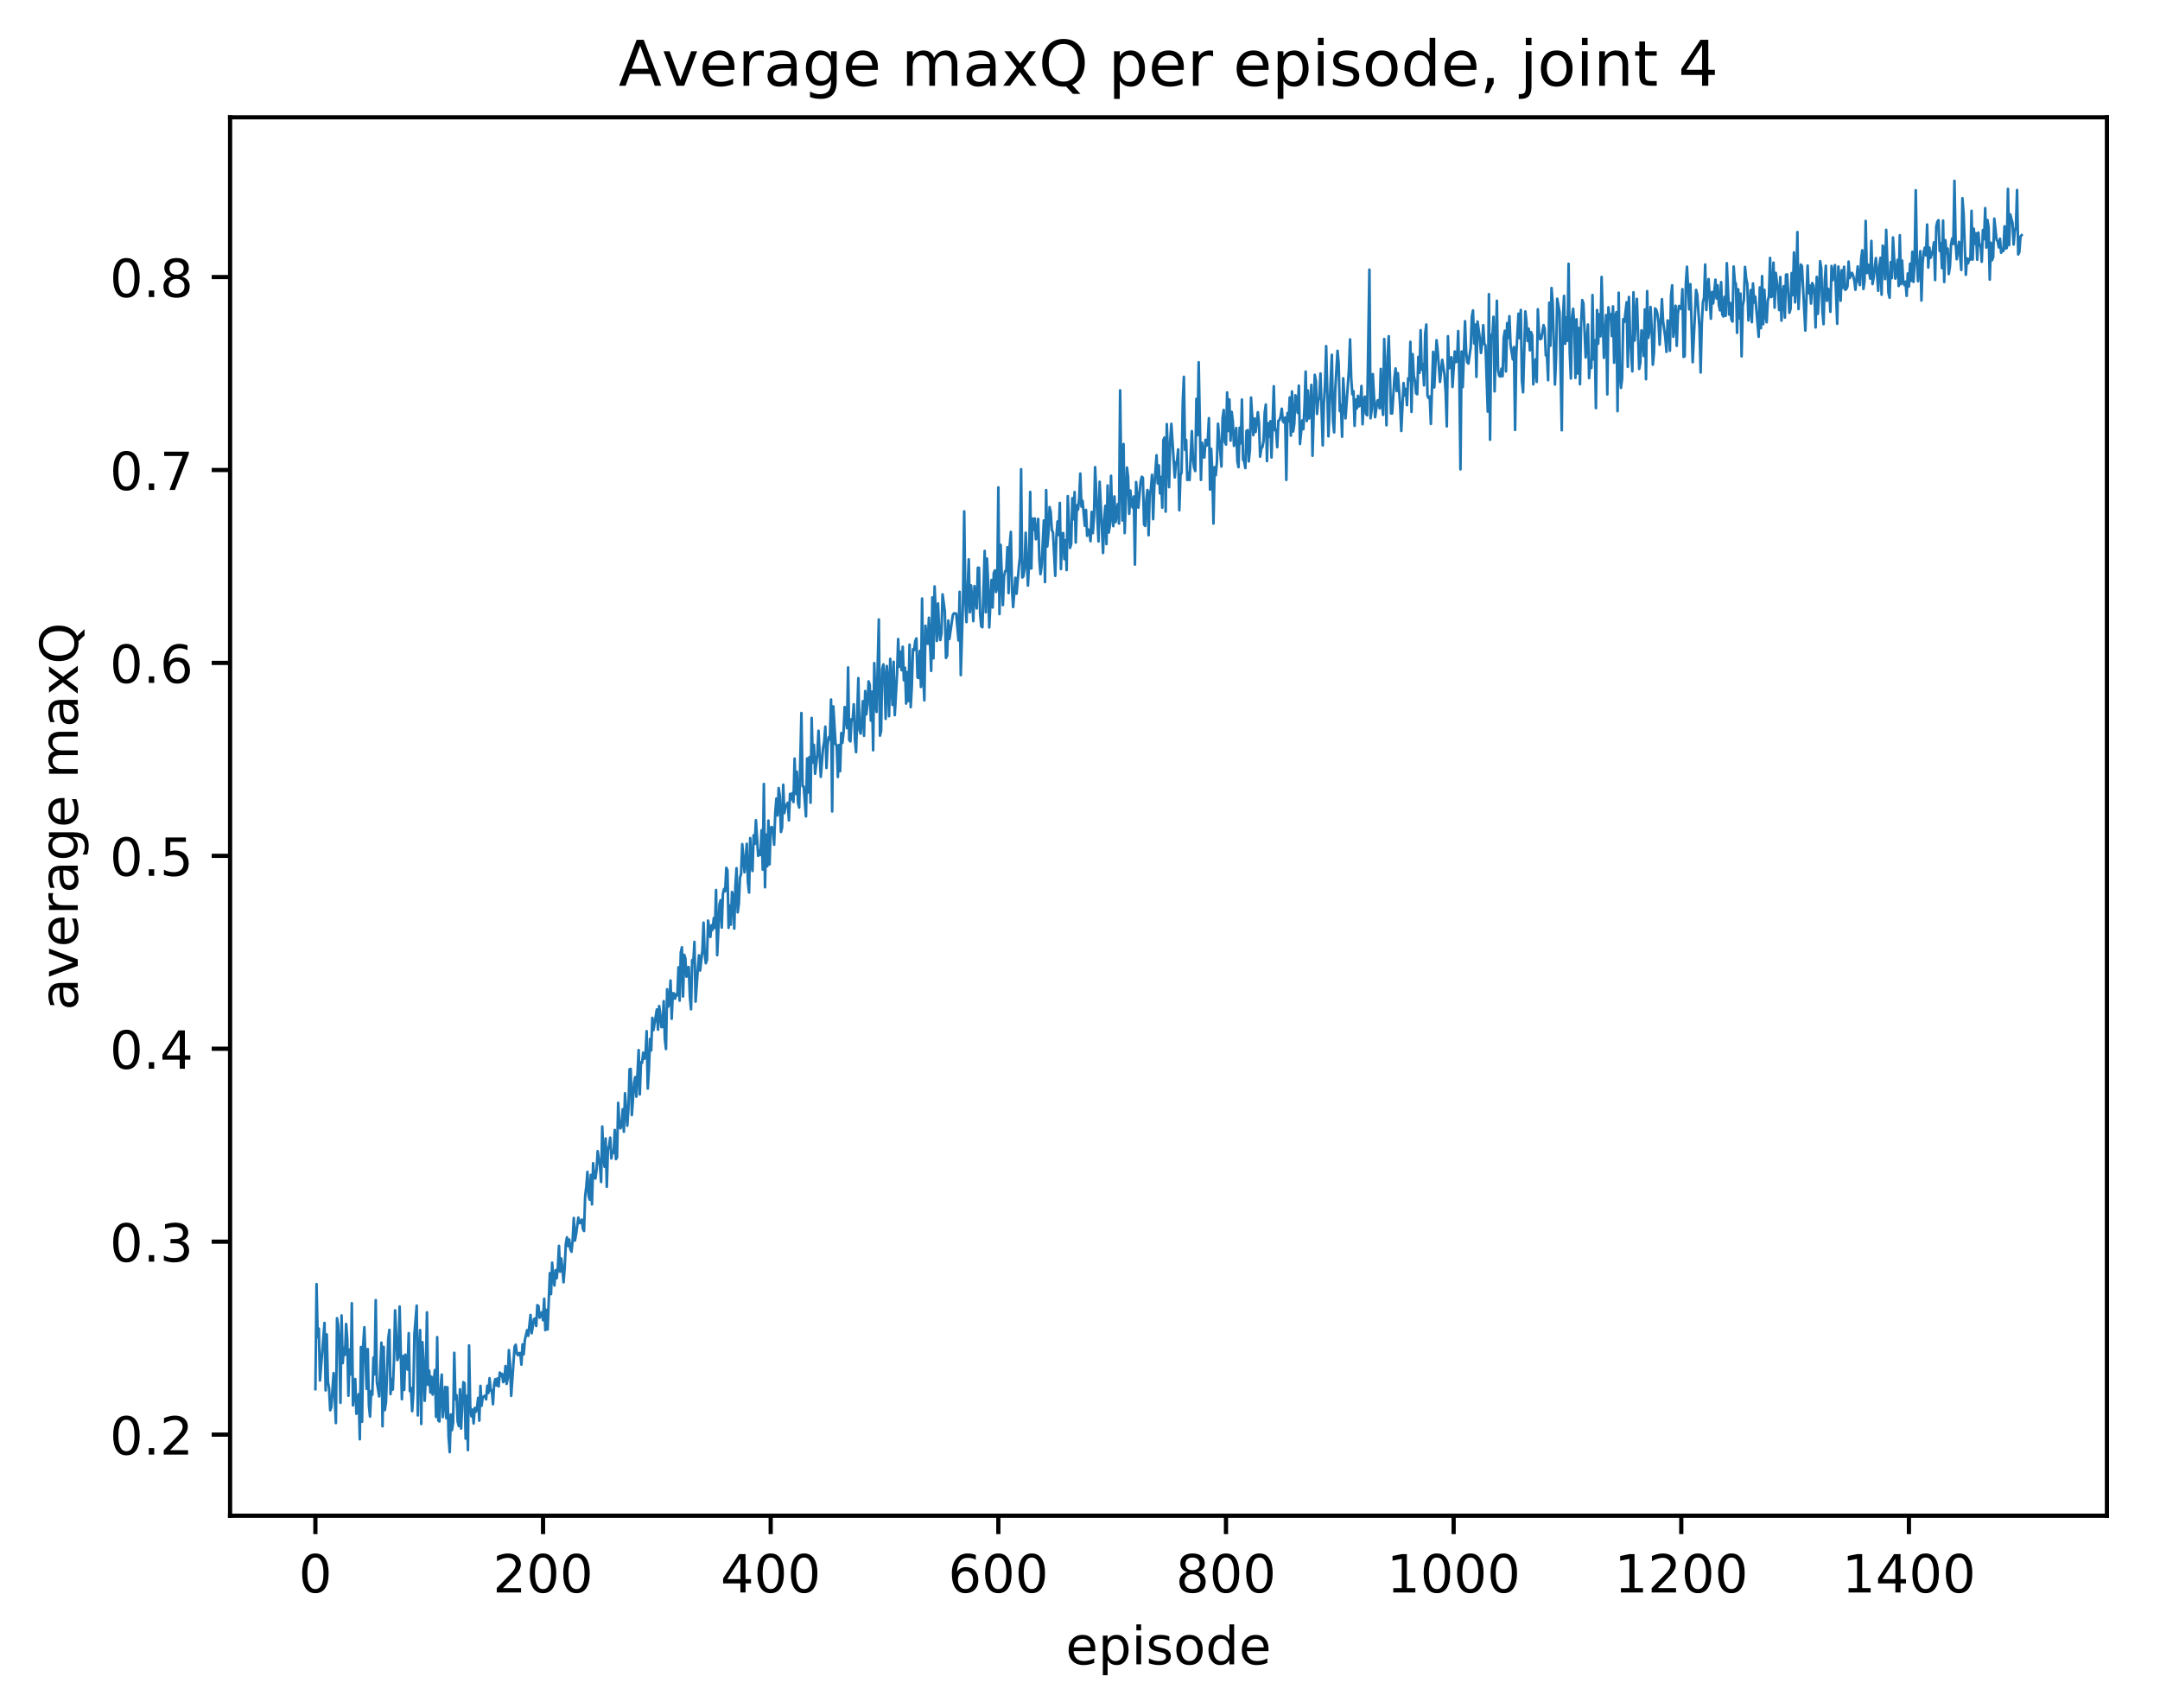 <?xml version="1.0" encoding="utf-8" standalone="no"?>
<!DOCTYPE svg PUBLIC "-//W3C//DTD SVG 1.1//EN"
  "http://www.w3.org/Graphics/SVG/1.1/DTD/svg11.dtd">
<!-- Created with matplotlib (http://matplotlib.org/) -->
<svg height="325pt" version="1.1" viewBox="0 0 411 325" width="411pt" xmlns="http://www.w3.org/2000/svg" xmlns:xlink="http://www.w3.org/1999/xlink">
 <defs>
  <style type="text/css">
*{stroke-linecap:butt;stroke-linejoin:round;}
  </style>
 </defs>
 <g id="figure_1">
  <g id="patch_1">
   <path d="M 0 325.986 
L 411.601 325.986 
L 411.601 0 
L 0 0 
z
" style="fill:#ffffff;"/>
  </g>
  <g id="axes_1">
   <g id="patch_2">
    <path d="M 43.781 288.43 
L 400.901 288.43 
L 400.901 22.318 
L 43.781 22.318 
z
" style="fill:#ffffff;"/>
   </g>
   <g id="matplotlib.axis_1">
    <g id="xtick_1">
     <g id="line2d_1">
      <defs>
       <path d="M 0 0 
L 0 3.5 
" id="m480e88f3c7" style="stroke:#000000;stroke-width:0.8;"/>
      </defs>
      <g>
       <use style="stroke:#000000;stroke-width:0.8;" x="60.014" xlink:href="#m480e88f3c7" y="288.43"/>
      </g>
     </g>
     <g id="text_1">
      <!-- 0 -->
      <defs>
       <path d="M 31.781 66.406 
Q 24.172 66.406 20.328 58.906 
Q 16.5 51.422 16.5 36.375 
Q 16.5 21.391 20.328 13.891 
Q 24.172 6.391 31.781 6.391 
Q 39.453 6.391 43.281 13.891 
Q 47.125 21.391 47.125 36.375 
Q 47.125 51.422 43.281 58.906 
Q 39.453 66.406 31.781 66.406 
z
M 31.781 74.219 
Q 44.047 74.219 50.516 64.516 
Q 56.984 54.828 56.984 36.375 
Q 56.984 17.969 50.516 8.266 
Q 44.047 -1.422 31.781 -1.422 
Q 19.531 -1.422 13.062 8.266 
Q 6.594 17.969 6.594 36.375 
Q 6.594 54.828 13.062 64.516 
Q 19.531 74.219 31.781 74.219 
z
" id="DejaVuSans-30"/>
      </defs>
      <g transform="translate(56.833 303.029)scale(0.1 -0.1)">
       <use xlink:href="#DejaVuSans-30"/>
      </g>
     </g>
    </g>
    <g id="xtick_2">
     <g id="line2d_2">
      <g>
       <use style="stroke:#000000;stroke-width:0.8;" x="103.33" xlink:href="#m480e88f3c7" y="288.43"/>
      </g>
     </g>
     <g id="text_2">
      <!-- 200 -->
      <defs>
       <path d="M 19.188 8.297 
L 53.609 8.297 
L 53.609 0 
L 7.328 0 
L 7.328 8.297 
Q 12.938 14.109 22.625 23.891 
Q 32.328 33.688 34.812 36.531 
Q 39.547 41.844 41.422 45.531 
Q 43.312 49.219 43.312 52.781 
Q 43.312 58.594 39.234 62.25 
Q 35.156 65.922 28.609 65.922 
Q 23.969 65.922 18.812 64.312 
Q 13.672 62.703 7.812 59.422 
L 7.812 69.391 
Q 13.766 71.781 18.938 73 
Q 24.125 74.219 28.422 74.219 
Q 39.75 74.219 46.484 68.547 
Q 53.219 62.891 53.219 53.422 
Q 53.219 48.922 51.531 44.891 
Q 49.859 40.875 45.406 35.406 
Q 44.188 33.984 37.641 27.219 
Q 31.109 20.453 19.188 8.297 
z
" id="DejaVuSans-32"/>
      </defs>
      <g transform="translate(93.786 303.029)scale(0.1 -0.1)">
       <use xlink:href="#DejaVuSans-32"/>
       <use x="63.623" xlink:href="#DejaVuSans-30"/>
       <use x="127.246" xlink:href="#DejaVuSans-30"/>
      </g>
     </g>
    </g>
    <g id="xtick_3">
     <g id="line2d_3">
      <g>
       <use style="stroke:#000000;stroke-width:0.8;" x="146.646" xlink:href="#m480e88f3c7" y="288.43"/>
      </g>
     </g>
     <g id="text_3">
      <!-- 400 -->
      <defs>
       <path d="M 37.797 64.312 
L 12.891 25.391 
L 37.797 25.391 
z
M 35.203 72.906 
L 47.609 72.906 
L 47.609 25.391 
L 58.016 25.391 
L 58.016 17.188 
L 47.609 17.188 
L 47.609 0 
L 37.797 0 
L 37.797 17.188 
L 4.891 17.188 
L 4.891 26.703 
z
" id="DejaVuSans-34"/>
      </defs>
      <g transform="translate(137.103 303.029)scale(0.1 -0.1)">
       <use xlink:href="#DejaVuSans-34"/>
       <use x="63.623" xlink:href="#DejaVuSans-30"/>
       <use x="127.246" xlink:href="#DejaVuSans-30"/>
      </g>
     </g>
    </g>
    <g id="xtick_4">
     <g id="line2d_4">
      <g>
       <use style="stroke:#000000;stroke-width:0.8;" x="189.962" xlink:href="#m480e88f3c7" y="288.43"/>
      </g>
     </g>
     <g id="text_4">
      <!-- 600 -->
      <defs>
       <path d="M 33.016 40.375 
Q 26.375 40.375 22.484 35.828 
Q 18.609 31.297 18.609 23.391 
Q 18.609 15.531 22.484 10.953 
Q 26.375 6.391 33.016 6.391 
Q 39.656 6.391 43.531 10.953 
Q 47.406 15.531 47.406 23.391 
Q 47.406 31.297 43.531 35.828 
Q 39.656 40.375 33.016 40.375 
z
M 52.594 71.297 
L 52.594 62.312 
Q 48.875 64.062 45.094 64.984 
Q 41.312 65.922 37.594 65.922 
Q 27.828 65.922 22.672 59.328 
Q 17.531 52.734 16.797 39.406 
Q 19.672 43.656 24.016 45.922 
Q 28.375 48.188 33.594 48.188 
Q 44.578 48.188 50.953 41.516 
Q 57.328 34.859 57.328 23.391 
Q 57.328 12.156 50.688 5.359 
Q 44.047 -1.422 33.016 -1.422 
Q 20.359 -1.422 13.672 8.266 
Q 6.984 17.969 6.984 36.375 
Q 6.984 53.656 15.188 63.938 
Q 23.391 74.219 37.203 74.219 
Q 40.922 74.219 44.703 73.484 
Q 48.484 72.75 52.594 71.297 
z
" id="DejaVuSans-36"/>
      </defs>
      <g transform="translate(180.419 303.029)scale(0.1 -0.1)">
       <use xlink:href="#DejaVuSans-36"/>
       <use x="63.623" xlink:href="#DejaVuSans-30"/>
       <use x="127.246" xlink:href="#DejaVuSans-30"/>
      </g>
     </g>
    </g>
    <g id="xtick_5">
     <g id="line2d_5">
      <g>
       <use style="stroke:#000000;stroke-width:0.8;" x="233.279" xlink:href="#m480e88f3c7" y="288.43"/>
      </g>
     </g>
     <g id="text_5">
      <!-- 800 -->
      <defs>
       <path d="M 31.781 34.625 
Q 24.75 34.625 20.719 30.859 
Q 16.703 27.094 16.703 20.516 
Q 16.703 13.922 20.719 10.156 
Q 24.75 6.391 31.781 6.391 
Q 38.812 6.391 42.859 10.172 
Q 46.922 13.969 46.922 20.516 
Q 46.922 27.094 42.891 30.859 
Q 38.875 34.625 31.781 34.625 
z
M 21.922 38.812 
Q 15.578 40.375 12.031 44.719 
Q 8.5 49.078 8.5 55.328 
Q 8.5 64.062 14.719 69.141 
Q 20.953 74.219 31.781 74.219 
Q 42.672 74.219 48.875 69.141 
Q 55.078 64.062 55.078 55.328 
Q 55.078 49.078 51.531 44.719 
Q 48 40.375 41.703 38.812 
Q 48.828 37.156 52.797 32.312 
Q 56.781 27.484 56.781 20.516 
Q 56.781 9.906 50.312 4.234 
Q 43.844 -1.422 31.781 -1.422 
Q 19.734 -1.422 13.25 4.234 
Q 6.781 9.906 6.781 20.516 
Q 6.781 27.484 10.781 32.312 
Q 14.797 37.156 21.922 38.812 
z
M 18.312 54.391 
Q 18.312 48.734 21.844 45.562 
Q 25.391 42.391 31.781 42.391 
Q 38.141 42.391 41.719 45.562 
Q 45.312 48.734 45.312 54.391 
Q 45.312 60.062 41.719 63.234 
Q 38.141 66.406 31.781 66.406 
Q 25.391 66.406 21.844 63.234 
Q 18.312 60.062 18.312 54.391 
z
" id="DejaVuSans-38"/>
      </defs>
      <g transform="translate(223.735 303.029)scale(0.1 -0.1)">
       <use xlink:href="#DejaVuSans-38"/>
       <use x="63.623" xlink:href="#DejaVuSans-30"/>
       <use x="127.246" xlink:href="#DejaVuSans-30"/>
      </g>
     </g>
    </g>
    <g id="xtick_6">
     <g id="line2d_6">
      <g>
       <use style="stroke:#000000;stroke-width:0.8;" x="276.595" xlink:href="#m480e88f3c7" y="288.43"/>
      </g>
     </g>
     <g id="text_6">
      <!-- 1000 -->
      <defs>
       <path d="M 12.406 8.297 
L 28.516 8.297 
L 28.516 63.922 
L 10.984 60.406 
L 10.984 69.391 
L 28.422 72.906 
L 38.281 72.906 
L 38.281 8.297 
L 54.391 8.297 
L 54.391 0 
L 12.406 0 
z
" id="DejaVuSans-31"/>
      </defs>
      <g transform="translate(263.87 303.029)scale(0.1 -0.1)">
       <use xlink:href="#DejaVuSans-31"/>
       <use x="63.623" xlink:href="#DejaVuSans-30"/>
       <use x="127.246" xlink:href="#DejaVuSans-30"/>
       <use x="190.869" xlink:href="#DejaVuSans-30"/>
      </g>
     </g>
    </g>
    <g id="xtick_7">
     <g id="line2d_7">
      <g>
       <use style="stroke:#000000;stroke-width:0.8;" x="319.911" xlink:href="#m480e88f3c7" y="288.43"/>
      </g>
     </g>
     <g id="text_7">
      <!-- 1200 -->
      <g transform="translate(307.186 303.029)scale(0.1 -0.1)">
       <use xlink:href="#DejaVuSans-31"/>
       <use x="63.623" xlink:href="#DejaVuSans-32"/>
       <use x="127.246" xlink:href="#DejaVuSans-30"/>
       <use x="190.869" xlink:href="#DejaVuSans-30"/>
      </g>
     </g>
    </g>
    <g id="xtick_8">
     <g id="line2d_8">
      <g>
       <use style="stroke:#000000;stroke-width:0.8;" x="363.227" xlink:href="#m480e88f3c7" y="288.43"/>
      </g>
     </g>
     <g id="text_8">
      <!-- 1400 -->
      <g transform="translate(350.502 303.029)scale(0.1 -0.1)">
       <use xlink:href="#DejaVuSans-31"/>
       <use x="63.623" xlink:href="#DejaVuSans-34"/>
       <use x="127.246" xlink:href="#DejaVuSans-30"/>
       <use x="190.869" xlink:href="#DejaVuSans-30"/>
      </g>
     </g>
    </g>
    <g id="text_9">
     <!-- episode -->
     <defs>
      <path d="M 56.203 29.594 
L 56.203 25.203 
L 14.891 25.203 
Q 15.484 15.922 20.484 11.062 
Q 25.484 6.203 34.422 6.203 
Q 39.594 6.203 44.453 7.469 
Q 49.312 8.734 54.109 11.281 
L 54.109 2.781 
Q 49.266 0.734 44.188 -0.344 
Q 39.109 -1.422 33.891 -1.422 
Q 20.797 -1.422 13.156 6.188 
Q 5.516 13.812 5.516 26.812 
Q 5.516 40.234 12.766 48.109 
Q 20.016 56 32.328 56 
Q 43.359 56 49.781 48.891 
Q 56.203 41.797 56.203 29.594 
z
M 47.219 32.234 
Q 47.125 39.594 43.094 43.984 
Q 39.062 48.391 32.422 48.391 
Q 24.906 48.391 20.391 44.141 
Q 15.875 39.891 15.188 32.172 
z
" id="DejaVuSans-65"/>
      <path d="M 18.109 8.203 
L 18.109 -20.797 
L 9.078 -20.797 
L 9.078 54.688 
L 18.109 54.688 
L 18.109 46.391 
Q 20.953 51.266 25.266 53.625 
Q 29.594 56 35.594 56 
Q 45.562 56 51.781 48.094 
Q 58.016 40.188 58.016 27.297 
Q 58.016 14.406 51.781 6.484 
Q 45.562 -1.422 35.594 -1.422 
Q 29.594 -1.422 25.266 0.953 
Q 20.953 3.328 18.109 8.203 
z
M 48.688 27.297 
Q 48.688 37.203 44.609 42.844 
Q 40.531 48.484 33.406 48.484 
Q 26.266 48.484 22.188 42.844 
Q 18.109 37.203 18.109 27.297 
Q 18.109 17.391 22.188 11.75 
Q 26.266 6.109 33.406 6.109 
Q 40.531 6.109 44.609 11.75 
Q 48.688 17.391 48.688 27.297 
z
" id="DejaVuSans-70"/>
      <path d="M 9.422 54.688 
L 18.406 54.688 
L 18.406 0 
L 9.422 0 
z
M 9.422 75.984 
L 18.406 75.984 
L 18.406 64.594 
L 9.422 64.594 
z
" id="DejaVuSans-69"/>
      <path d="M 44.281 53.078 
L 44.281 44.578 
Q 40.484 46.531 36.375 47.5 
Q 32.281 48.484 27.875 48.484 
Q 21.188 48.484 17.844 46.438 
Q 14.5 44.391 14.5 40.281 
Q 14.5 37.156 16.891 35.375 
Q 19.281 33.594 26.516 31.984 
L 29.594 31.297 
Q 39.156 29.25 43.188 25.516 
Q 47.219 21.781 47.219 15.094 
Q 47.219 7.469 41.188 3.016 
Q 35.156 -1.422 24.609 -1.422 
Q 20.219 -1.422 15.453 -0.562 
Q 10.688 0.297 5.422 2 
L 5.422 11.281 
Q 10.406 8.688 15.234 7.391 
Q 20.062 6.109 24.812 6.109 
Q 31.156 6.109 34.562 8.281 
Q 37.984 10.453 37.984 14.406 
Q 37.984 18.062 35.516 20.016 
Q 33.062 21.969 24.703 23.781 
L 21.578 24.516 
Q 13.234 26.266 9.516 29.906 
Q 5.812 33.547 5.812 39.891 
Q 5.812 47.609 11.281 51.797 
Q 16.75 56 26.812 56 
Q 31.781 56 36.172 55.266 
Q 40.578 54.547 44.281 53.078 
z
" id="DejaVuSans-73"/>
      <path d="M 30.609 48.391 
Q 23.391 48.391 19.188 42.75 
Q 14.984 37.109 14.984 27.297 
Q 14.984 17.484 19.156 11.844 
Q 23.344 6.203 30.609 6.203 
Q 37.797 6.203 41.984 11.859 
Q 46.188 17.531 46.188 27.297 
Q 46.188 37.016 41.984 42.703 
Q 37.797 48.391 30.609 48.391 
z
M 30.609 56 
Q 42.328 56 49.016 48.375 
Q 55.719 40.766 55.719 27.297 
Q 55.719 13.875 49.016 6.219 
Q 42.328 -1.422 30.609 -1.422 
Q 18.844 -1.422 12.172 6.219 
Q 5.516 13.875 5.516 27.297 
Q 5.516 40.766 12.172 48.375 
Q 18.844 56 30.609 56 
z
" id="DejaVuSans-6f"/>
      <path d="M 45.406 46.391 
L 45.406 75.984 
L 54.391 75.984 
L 54.391 0 
L 45.406 0 
L 45.406 8.203 
Q 42.578 3.328 38.25 0.953 
Q 33.938 -1.422 27.875 -1.422 
Q 17.969 -1.422 11.734 6.484 
Q 5.516 14.406 5.516 27.297 
Q 5.516 40.188 11.734 48.094 
Q 17.969 56 27.875 56 
Q 33.938 56 38.25 53.625 
Q 42.578 51.266 45.406 46.391 
z
M 14.797 27.297 
Q 14.797 17.391 18.875 11.75 
Q 22.953 6.109 30.078 6.109 
Q 37.203 6.109 41.297 11.75 
Q 45.406 17.391 45.406 27.297 
Q 45.406 37.203 41.297 42.844 
Q 37.203 48.484 30.078 48.484 
Q 22.953 48.484 18.875 42.844 
Q 14.797 37.203 14.797 27.297 
z
" id="DejaVuSans-64"/>
     </defs>
     <g transform="translate(202.787 316.707)scale(0.1 -0.1)">
      <use xlink:href="#DejaVuSans-65"/>
      <use x="61.523" xlink:href="#DejaVuSans-70"/>
      <use x="125" xlink:href="#DejaVuSans-69"/>
      <use x="152.783" xlink:href="#DejaVuSans-73"/>
      <use x="204.883" xlink:href="#DejaVuSans-6f"/>
      <use x="266.064" xlink:href="#DejaVuSans-64"/>
      <use x="329.541" xlink:href="#DejaVuSans-65"/>
     </g>
    </g>
   </g>
   <g id="matplotlib.axis_2">
    <g id="ytick_1">
     <g id="line2d_9">
      <defs>
       <path d="M 0 0 
L -3.5 0 
" id="mc453cd2f54" style="stroke:#000000;stroke-width:0.8;"/>
      </defs>
      <g>
       <use style="stroke:#000000;stroke-width:0.8;" x="43.781" xlink:href="#mc453cd2f54" y="272.994"/>
      </g>
     </g>
     <g id="text_10">
      <!-- 0.2 -->
      <defs>
       <path d="M 10.688 12.406 
L 21 12.406 
L 21 0 
L 10.688 0 
z
" id="DejaVuSans-2e"/>
      </defs>
      <g transform="translate(20.878 276.794)scale(0.1 -0.1)">
       <use xlink:href="#DejaVuSans-30"/>
       <use x="63.623" xlink:href="#DejaVuSans-2e"/>
       <use x="95.41" xlink:href="#DejaVuSans-32"/>
      </g>
     </g>
    </g>
    <g id="ytick_2">
     <g id="line2d_10">
      <g>
       <use style="stroke:#000000;stroke-width:0.8;" x="43.781" xlink:href="#mc453cd2f54" y="236.282"/>
      </g>
     </g>
     <g id="text_11">
      <!-- 0.3 -->
      <defs>
       <path d="M 40.578 39.312 
Q 47.656 37.797 51.625 33 
Q 55.609 28.219 55.609 21.188 
Q 55.609 10.406 48.188 4.484 
Q 40.766 -1.422 27.094 -1.422 
Q 22.516 -1.422 17.656 -0.516 
Q 12.797 0.391 7.625 2.203 
L 7.625 11.719 
Q 11.719 9.328 16.594 8.109 
Q 21.484 6.891 26.812 6.891 
Q 36.078 6.891 40.938 10.547 
Q 45.797 14.203 45.797 21.188 
Q 45.797 27.641 41.281 31.266 
Q 36.766 34.906 28.719 34.906 
L 20.219 34.906 
L 20.219 43.016 
L 29.109 43.016 
Q 36.375 43.016 40.234 45.922 
Q 44.094 48.828 44.094 54.297 
Q 44.094 59.906 40.109 62.906 
Q 36.141 65.922 28.719 65.922 
Q 24.656 65.922 20.016 65.031 
Q 15.375 64.156 9.812 62.312 
L 9.812 71.094 
Q 15.438 72.656 20.344 73.438 
Q 25.25 74.219 29.594 74.219 
Q 40.828 74.219 47.359 69.109 
Q 53.906 64.016 53.906 55.328 
Q 53.906 49.266 50.438 45.094 
Q 46.969 40.922 40.578 39.312 
z
" id="DejaVuSans-33"/>
      </defs>
      <g transform="translate(20.878 240.082)scale(0.1 -0.1)">
       <use xlink:href="#DejaVuSans-30"/>
       <use x="63.623" xlink:href="#DejaVuSans-2e"/>
       <use x="95.41" xlink:href="#DejaVuSans-33"/>
      </g>
     </g>
    </g>
    <g id="ytick_3">
     <g id="line2d_11">
      <g>
       <use style="stroke:#000000;stroke-width:0.8;" x="43.781" xlink:href="#mc453cd2f54" y="199.57"/>
      </g>
     </g>
     <g id="text_12">
      <!-- 0.4 -->
      <g transform="translate(20.878 203.37)scale(0.1 -0.1)">
       <use xlink:href="#DejaVuSans-30"/>
       <use x="63.623" xlink:href="#DejaVuSans-2e"/>
       <use x="95.41" xlink:href="#DejaVuSans-34"/>
      </g>
     </g>
    </g>
    <g id="ytick_4">
     <g id="line2d_12">
      <g>
       <use style="stroke:#000000;stroke-width:0.8;" x="43.781" xlink:href="#mc453cd2f54" y="162.858"/>
      </g>
     </g>
     <g id="text_13">
      <!-- 0.5 -->
      <defs>
       <path d="M 10.797 72.906 
L 49.516 72.906 
L 49.516 64.594 
L 19.828 64.594 
L 19.828 46.734 
Q 21.969 47.469 24.109 47.828 
Q 26.266 48.188 28.422 48.188 
Q 40.625 48.188 47.75 41.5 
Q 54.891 34.812 54.891 23.391 
Q 54.891 11.625 47.562 5.094 
Q 40.234 -1.422 26.906 -1.422 
Q 22.312 -1.422 17.547 -0.641 
Q 12.797 0.141 7.719 1.703 
L 7.719 11.625 
Q 12.109 9.234 16.797 8.062 
Q 21.484 6.891 26.703 6.891 
Q 35.156 6.891 40.078 11.328 
Q 45.016 15.766 45.016 23.391 
Q 45.016 31 40.078 35.438 
Q 35.156 39.891 26.703 39.891 
Q 22.75 39.891 18.812 39.016 
Q 14.891 38.141 10.797 36.281 
z
" id="DejaVuSans-35"/>
      </defs>
      <g transform="translate(20.878 166.658)scale(0.1 -0.1)">
       <use xlink:href="#DejaVuSans-30"/>
       <use x="63.623" xlink:href="#DejaVuSans-2e"/>
       <use x="95.41" xlink:href="#DejaVuSans-35"/>
      </g>
     </g>
    </g>
    <g id="ytick_5">
     <g id="line2d_13">
      <g>
       <use style="stroke:#000000;stroke-width:0.8;" x="43.781" xlink:href="#mc453cd2f54" y="126.146"/>
      </g>
     </g>
     <g id="text_14">
      <!-- 0.6 -->
      <g transform="translate(20.878 129.946)scale(0.1 -0.1)">
       <use xlink:href="#DejaVuSans-30"/>
       <use x="63.623" xlink:href="#DejaVuSans-2e"/>
       <use x="95.41" xlink:href="#DejaVuSans-36"/>
      </g>
     </g>
    </g>
    <g id="ytick_6">
     <g id="line2d_14">
      <g>
       <use style="stroke:#000000;stroke-width:0.8;" x="43.781" xlink:href="#mc453cd2f54" y="89.434"/>
      </g>
     </g>
     <g id="text_15">
      <!-- 0.7 -->
      <defs>
       <path d="M 8.203 72.906 
L 55.078 72.906 
L 55.078 68.703 
L 28.609 0 
L 18.312 0 
L 43.219 64.594 
L 8.203 64.594 
z
" id="DejaVuSans-37"/>
      </defs>
      <g transform="translate(20.878 93.234)scale(0.1 -0.1)">
       <use xlink:href="#DejaVuSans-30"/>
       <use x="63.623" xlink:href="#DejaVuSans-2e"/>
       <use x="95.41" xlink:href="#DejaVuSans-37"/>
      </g>
     </g>
    </g>
    <g id="ytick_7">
     <g id="line2d_15">
      <g>
       <use style="stroke:#000000;stroke-width:0.8;" x="43.781" xlink:href="#mc453cd2f54" y="52.722"/>
      </g>
     </g>
     <g id="text_16">
      <!-- 0.8 -->
      <g transform="translate(20.878 56.522)scale(0.1 -0.1)">
       <use xlink:href="#DejaVuSans-30"/>
       <use x="63.623" xlink:href="#DejaVuSans-2e"/>
       <use x="95.41" xlink:href="#DejaVuSans-38"/>
      </g>
     </g>
    </g>
    <g id="text_17">
     <!-- average maxQ -->
     <defs>
      <path d="M 34.281 27.484 
Q 23.391 27.484 19.188 25 
Q 14.984 22.516 14.984 16.5 
Q 14.984 11.719 18.141 8.906 
Q 21.297 6.109 26.703 6.109 
Q 34.188 6.109 38.703 11.406 
Q 43.219 16.703 43.219 25.484 
L 43.219 27.484 
z
M 52.203 31.203 
L 52.203 0 
L 43.219 0 
L 43.219 8.297 
Q 40.141 3.328 35.547 0.953 
Q 30.953 -1.422 24.312 -1.422 
Q 15.922 -1.422 10.953 3.297 
Q 6 8.016 6 15.922 
Q 6 25.141 12.172 29.828 
Q 18.359 34.516 30.609 34.516 
L 43.219 34.516 
L 43.219 35.406 
Q 43.219 41.609 39.141 45 
Q 35.062 48.391 27.688 48.391 
Q 23 48.391 18.547 47.266 
Q 14.109 46.141 10.016 43.891 
L 10.016 52.203 
Q 14.938 54.109 19.578 55.047 
Q 24.219 56 28.609 56 
Q 40.484 56 46.344 49.844 
Q 52.203 43.703 52.203 31.203 
z
" id="DejaVuSans-61"/>
      <path d="M 2.984 54.688 
L 12.5 54.688 
L 29.594 8.797 
L 46.688 54.688 
L 56.203 54.688 
L 35.688 0 
L 23.484 0 
z
" id="DejaVuSans-76"/>
      <path d="M 41.109 46.297 
Q 39.594 47.172 37.812 47.578 
Q 36.031 48 33.891 48 
Q 26.266 48 22.188 43.047 
Q 18.109 38.094 18.109 28.812 
L 18.109 0 
L 9.078 0 
L 9.078 54.688 
L 18.109 54.688 
L 18.109 46.188 
Q 20.953 51.172 25.484 53.578 
Q 30.031 56 36.531 56 
Q 37.453 56 38.578 55.875 
Q 39.703 55.766 41.062 55.516 
z
" id="DejaVuSans-72"/>
      <path d="M 45.406 27.984 
Q 45.406 37.75 41.375 43.109 
Q 37.359 48.484 30.078 48.484 
Q 22.859 48.484 18.828 43.109 
Q 14.797 37.75 14.797 27.984 
Q 14.797 18.266 18.828 12.891 
Q 22.859 7.516 30.078 7.516 
Q 37.359 7.516 41.375 12.891 
Q 45.406 18.266 45.406 27.984 
z
M 54.391 6.781 
Q 54.391 -7.172 48.188 -13.984 
Q 42 -20.797 29.203 -20.797 
Q 24.469 -20.797 20.266 -20.094 
Q 16.062 -19.391 12.109 -17.922 
L 12.109 -9.188 
Q 16.062 -11.328 19.922 -12.344 
Q 23.781 -13.375 27.781 -13.375 
Q 36.625 -13.375 41.016 -8.766 
Q 45.406 -4.156 45.406 5.172 
L 45.406 9.625 
Q 42.625 4.781 38.281 2.391 
Q 33.938 0 27.875 0 
Q 17.828 0 11.672 7.656 
Q 5.516 15.328 5.516 27.984 
Q 5.516 40.672 11.672 48.328 
Q 17.828 56 27.875 56 
Q 33.938 56 38.281 53.609 
Q 42.625 51.219 45.406 46.391 
L 45.406 54.688 
L 54.391 54.688 
z
" id="DejaVuSans-67"/>
      <path id="DejaVuSans-20"/>
      <path d="M 52 44.188 
Q 55.375 50.25 60.062 53.125 
Q 64.75 56 71.094 56 
Q 79.641 56 84.281 50.016 
Q 88.922 44.047 88.922 33.016 
L 88.922 0 
L 79.891 0 
L 79.891 32.719 
Q 79.891 40.578 77.094 44.375 
Q 74.312 48.188 68.609 48.188 
Q 61.625 48.188 57.562 43.547 
Q 53.516 38.922 53.516 30.906 
L 53.516 0 
L 44.484 0 
L 44.484 32.719 
Q 44.484 40.625 41.703 44.406 
Q 38.922 48.188 33.109 48.188 
Q 26.219 48.188 22.156 43.531 
Q 18.109 38.875 18.109 30.906 
L 18.109 0 
L 9.078 0 
L 9.078 54.688 
L 18.109 54.688 
L 18.109 46.188 
Q 21.188 51.219 25.484 53.609 
Q 29.781 56 35.688 56 
Q 41.656 56 45.828 52.969 
Q 50 49.953 52 44.188 
z
" id="DejaVuSans-6d"/>
      <path d="M 54.891 54.688 
L 35.109 28.078 
L 55.906 0 
L 45.312 0 
L 29.391 21.484 
L 13.484 0 
L 2.875 0 
L 24.125 28.609 
L 4.688 54.688 
L 15.281 54.688 
L 29.781 35.203 
L 44.281 54.688 
z
" id="DejaVuSans-78"/>
      <path d="M 39.406 66.219 
Q 28.656 66.219 22.328 58.203 
Q 16.016 50.203 16.016 36.375 
Q 16.016 22.609 22.328 14.594 
Q 28.656 6.594 39.406 6.594 
Q 50.141 6.594 56.422 14.594 
Q 62.703 22.609 62.703 36.375 
Q 62.703 50.203 56.422 58.203 
Q 50.141 66.219 39.406 66.219 
z
M 53.219 1.312 
L 66.219 -12.891 
L 54.297 -12.891 
L 43.5 -1.219 
Q 41.891 -1.312 41.031 -1.359 
Q 40.188 -1.422 39.406 -1.422 
Q 24.031 -1.422 14.812 8.859 
Q 5.609 19.141 5.609 36.375 
Q 5.609 53.656 14.812 63.938 
Q 24.031 74.219 39.406 74.219 
Q 54.734 74.219 63.906 63.938 
Q 73.094 53.656 73.094 36.375 
Q 73.094 23.688 67.984 14.641 
Q 62.891 5.609 53.219 1.312 
z
" id="DejaVuSans-51"/>
     </defs>
     <g transform="translate(14.798 192.263)rotate(-90)scale(0.1 -0.1)">
      <use xlink:href="#DejaVuSans-61"/>
      <use x="61.279" xlink:href="#DejaVuSans-76"/>
      <use x="120.459" xlink:href="#DejaVuSans-65"/>
      <use x="181.982" xlink:href="#DejaVuSans-72"/>
      <use x="223.096" xlink:href="#DejaVuSans-61"/>
      <use x="284.375" xlink:href="#DejaVuSans-67"/>
      <use x="347.852" xlink:href="#DejaVuSans-65"/>
      <use x="409.375" xlink:href="#DejaVuSans-20"/>
      <use x="441.162" xlink:href="#DejaVuSans-6d"/>
      <use x="538.574" xlink:href="#DejaVuSans-61"/>
      <use x="599.854" xlink:href="#DejaVuSans-78"/>
      <use x="659.033" xlink:href="#DejaVuSans-51"/>
     </g>
    </g>
   </g>
   <g id="line2d_16">
    <path clip-path="url(#p134cd09578)" d="M 60.014 264.346 
L 60.231 244.355 
L 60.447 254.451 
L 60.664 252.82 
L 60.88 262.698 
L 61.747 251.729 
L 61.963 264.575 
L 62.18 253.933 
L 62.396 262.983 
L 62.613 264.151 
L 62.83 268.36 
L 63.046 267.744 
L 63.479 261.285 
L 63.912 270.796 
L 64.129 250.847 
L 64.346 252.28 
L 64.562 256.171 
L 64.779 266.947 
L 64.995 250.324 
L 65.212 259.386 
L 65.428 256.462 
L 65.645 257.811 
L 65.862 251.943 
L 66.078 254.836 
L 66.295 265.595 
L 66.511 256.805 
L 66.728 261.551 
L 66.945 248 
L 67.161 267.441 
L 67.594 262.412 
L 67.811 269.034 
L 68.244 265.302 
L 68.461 273.881 
L 68.677 256.329 
L 68.894 270.543 
L 69.11 255.917 
L 69.327 252.563 
L 69.76 264.288 
L 69.977 256.713 
L 70.193 267.408 
L 70.41 269.562 
L 70.626 264.697 
L 70.843 265.406 
L 71.06 258.336 
L 71.276 261.541 
L 71.493 247.401 
L 71.709 262.955 
L 72.142 265.72 
L 72.576 255.494 
L 72.792 271.416 
L 73.009 256.298 
L 73.225 268.333 
L 73.442 266.877 
L 73.875 254.823 
L 74.092 253.06 
L 74.308 265.28 
L 74.525 262.462 
L 74.741 264.426 
L 74.958 259.161 
L 75.175 249.342 
L 75.608 258.815 
L 75.824 258.129 
L 76.041 248.625 
L 76.474 266.264 
L 76.691 258.043 
L 76.907 264.492 
L 77.124 257.765 
L 77.557 260.631 
L 77.774 253.695 
L 77.99 264.727 
L 78.207 264.117 
L 78.423 268.535 
L 78.64 265.249 
L 78.857 253.817 
L 79.29 248.45 
L 79.506 269.346 
L 79.723 257.907 
L 79.939 253.104 
L 80.156 270.973 
L 80.373 255.4 
L 80.589 259.196 
L 80.806 266.556 
L 81.022 262.026 
L 81.239 249.729 
L 81.455 263.519 
L 81.672 260.832 
L 81.889 264.984 
L 82.105 261.974 
L 82.322 265.377 
L 82.755 260.701 
L 82.972 269.624 
L 83.188 254.447 
L 83.405 270.317 
L 83.621 270.49 
L 83.838 264.036 
L 84.054 261.576 
L 84.271 269.658 
L 84.704 263.915 
L 84.921 269.864 
L 85.137 263.975 
L 85.354 273.419 
L 85.571 276.334 
L 85.787 269.158 
L 86.004 272.146 
L 86.22 270.658 
L 86.437 257.428 
L 86.653 266.272 
L 86.87 265.49 
L 87.087 270.535 
L 87.303 271.364 
L 87.52 264.372 
L 87.736 271.847 
L 88.169 263.013 
L 88.386 263.225 
L 88.603 273.763 
L 88.819 265.601 
L 89.036 275.949 
L 89.252 256.02 
L 89.469 267.566 
L 89.686 269.514 
L 89.902 268.24 
L 90.119 270.878 
L 90.335 267.91 
L 90.552 268.638 
L 90.768 267.777 
L 90.985 266.003 
L 91.202 270.337 
L 91.418 263.722 
L 91.635 267.499 
L 91.851 265.886 
L 92.285 265.584 
L 92.501 266.284 
L 92.718 263.704 
L 92.934 265.084 
L 93.151 262.272 
L 93.367 264.655 
L 93.584 264.545 
L 93.801 267.21 
L 94.017 263.465 
L 94.234 262.446 
L 94.45 263.647 
L 94.667 262.304 
L 94.883 263.827 
L 95.1 261.181 
L 95.317 261.833 
L 95.533 261.414 
L 95.75 263.014 
L 95.966 262.711 
L 96.183 259.947 
L 96.4 263.347 
L 96.616 262.258 
L 96.833 256.914 
L 97.049 259.57 
L 97.266 265.621 
L 97.916 256.288 
L 98.132 255.892 
L 98.349 257.577 
L 98.565 257.898 
L 98.782 257.506 
L 98.999 257.471 
L 99.215 259.68 
L 99.432 255.82 
L 99.648 257.718 
L 99.865 255.006 
L 100.298 253.126 
L 100.515 254.204 
L 100.948 250.229 
L 101.164 253.705 
L 101.597 251.032 
L 101.814 250.887 
L 102.031 252.326 
L 102.247 248.362 
L 102.464 248.544 
L 102.68 250.751 
L 102.897 249.908 
L 103.114 249.723 
L 103.33 251.222 
L 103.547 247.137 
L 103.763 253.118 
L 103.98 249.27 
L 104.196 252.989 
L 104.63 242.263 
L 104.846 246.258 
L 105.063 240.276 
L 105.279 243.614 
L 105.496 244.628 
L 105.713 241.706 
L 105.929 243.235 
L 106.146 241.153 
L 106.362 237.071 
L 106.579 241.994 
L 106.795 239.483 
L 107.012 241.24 
L 107.229 244.006 
L 107.445 241.279 
L 107.662 236.717 
L 107.878 235.459 
L 108.095 237.115 
L 108.311 235.858 
L 108.528 237.719 
L 108.745 238.197 
L 108.961 236.065 
L 109.178 231.775 
L 109.394 236.069 
L 109.611 234.897 
L 110.044 231.704 
L 110.261 232.746 
L 110.477 232.683 
L 110.694 232.075 
L 110.91 233.814 
L 111.127 234.254 
L 111.344 227.578 
L 111.56 225.808 
L 111.777 223 
L 111.993 227.538 
L 112.21 228.29 
L 112.427 223.573 
L 112.643 229.181 
L 112.86 221.347 
L 113.076 224.103 
L 113.293 224.268 
L 113.509 222.606 
L 113.726 219.048 
L 114.159 221.863 
L 114.376 224.921 
L 114.592 214.37 
L 114.809 219.602 
L 115.025 222.029 
L 115.242 216.648 
L 115.459 225.83 
L 115.675 218.733 
L 115.892 218.066 
L 116.108 216.486 
L 116.325 220.445 
L 116.542 219.022 
L 116.758 219.394 
L 116.975 215.029 
L 117.191 220.566 
L 117.408 220.274 
L 117.624 209.858 
L 117.841 213.545 
L 118.058 214.72 
L 118.274 214.18 
L 118.491 211.079 
L 118.707 215.365 
L 118.924 208.045 
L 119.357 214.206 
L 119.574 210.981 
L 119.79 203.477 
L 120.007 203.404 
L 120.223 212.194 
L 120.657 206.067 
L 120.873 204.952 
L 121.09 208.684 
L 121.523 199.819 
L 121.739 208.258 
L 121.956 202.136 
L 122.173 202.254 
L 122.389 200.312 
L 122.606 201.485 
L 122.822 200.906 
L 123.039 196.229 
L 123.256 207.145 
L 123.472 203.528 
L 123.689 197.703 
L 123.905 199.887 
L 124.122 193.691 
L 124.338 196.025 
L 124.988 192.093 
L 125.205 195.93 
L 125.421 191.441 
L 125.638 192.992 
L 125.855 195.454 
L 126.071 195.416 
L 126.288 190.52 
L 126.504 197.648 
L 126.721 199.623 
L 126.937 188.254 
L 127.154 191.557 
L 127.371 190.68 
L 127.587 186.58 
L 127.804 193.868 
L 128.02 188.995 
L 128.237 189.039 
L 128.453 190.04 
L 128.67 189.199 
L 128.887 189.41 
L 129.103 184.069 
L 129.32 190.41 
L 129.536 181.277 
L 129.753 180.261 
L 129.97 189.628 
L 130.186 181.687 
L 130.403 182.336 
L 130.619 185.855 
L 130.836 184.117 
L 131.052 184.036 
L 131.269 189.668 
L 131.486 192.059 
L 131.702 182.698 
L 131.919 183.218 
L 132.135 179.237 
L 132.352 190.6 
L 132.785 184.407 
L 133.002 181.785 
L 133.218 184.681 
L 133.651 180.835 
L 133.868 175.564 
L 134.085 181.413 
L 134.301 183.306 
L 134.518 182.678 
L 134.734 175.182 
L 135.167 178.296 
L 135.384 176.072 
L 135.601 176.946 
L 135.817 174.707 
L 136.034 176.541 
L 136.25 169.361 
L 136.467 181.759 
L 136.9 172.059 
L 137.117 171.3 
L 137.333 176.515 
L 137.55 170.111 
L 137.766 169.158 
L 137.983 169.596 
L 138.2 165.143 
L 138.416 165.606 
L 138.633 176.557 
L 138.849 172.303 
L 139.066 175.957 
L 139.283 169.738 
L 139.499 170.317 
L 139.716 176.709 
L 139.932 168.511 
L 140.149 165.208 
L 140.365 173.617 
L 140.582 172.025 
L 140.799 166.993 
L 141.015 166.31 
L 141.232 160.628 
L 141.665 165.981 
L 142.098 160.573 
L 142.315 167.93 
L 142.531 169.844 
L 142.748 159.48 
L 142.964 164.373 
L 143.181 165.737 
L 143.398 158.948 
L 143.614 160.602 
L 143.831 156.082 
L 144.264 162.871 
L 144.48 161.85 
L 144.697 162.69 
L 144.914 157.985 
L 145.13 165.479 
L 145.347 149.184 
L 145.563 168.844 
L 145.78 158.806 
L 145.997 164.84 
L 146.213 156.155 
L 146.43 164.5 
L 146.646 157.527 
L 146.863 157.364 
L 147.079 158.071 
L 147.296 160.747 
L 147.513 154.676 
L 147.729 151.954 
L 147.946 155.176 
L 148.162 149.963 
L 148.379 151.476 
L 148.596 158.318 
L 148.812 157.497 
L 149.029 149.326 
L 149.245 154.721 
L 149.462 153.484 
L 149.895 152.752 
L 150.112 156.104 
L 150.328 151.07 
L 150.545 152.121 
L 150.761 150.926 
L 150.978 152.628 
L 151.194 144.352 
L 151.411 151.076 
L 151.628 146.846 
L 151.844 152.799 
L 152.061 153.665 
L 152.494 135.676 
L 152.711 149.596 
L 152.927 149.668 
L 153.36 155.352 
L 153.577 144.331 
L 153.793 150.795 
L 154.01 144.062 
L 154.227 152.754 
L 154.443 136.621 
L 154.66 145.109 
L 154.876 141.74 
L 155.093 147.238 
L 155.526 143.521 
L 155.743 139.066 
L 156.176 147.83 
L 156.609 142.33 
L 156.826 141.155 
L 157.042 138.281 
L 157.259 146.146 
L 157.475 141.698 
L 157.692 140.279 
L 157.908 140.689 
L 158.125 133.113 
L 158.342 154.41 
L 158.558 134.413 
L 158.991 141.6 
L 159.208 141.868 
L 159.425 147.852 
L 159.641 141.77 
L 159.858 146.748 
L 160.074 139.49 
L 160.291 141.365 
L 160.507 139.397 
L 160.724 134.545 
L 161.157 138.573 
L 161.374 127.009 
L 161.59 140.818 
L 161.807 141.087 
L 162.024 136.858 
L 162.24 137.044 
L 162.457 134.01 
L 162.673 140.65 
L 162.89 143.131 
L 163.323 129.037 
L 163.54 138.929 
L 163.756 139.611 
L 163.973 137.333 
L 164.189 133.422 
L 164.406 140.015 
L 164.622 131.504 
L 164.839 135.953 
L 165.056 134.197 
L 165.272 129.663 
L 165.489 130.289 
L 165.705 137.134 
L 165.922 131.614 
L 166.139 142.768 
L 166.355 126.185 
L 166.572 133.378 
L 166.788 135.469 
L 167.221 117.88 
L 167.438 139.988 
L 167.655 139.102 
L 167.871 127.309 
L 168.088 126.43 
L 168.304 129.139 
L 168.521 136.785 
L 168.738 126.728 
L 168.954 129.52 
L 169.171 136.288 
L 169.387 125.379 
L 169.82 134.142 
L 170.037 125.929 
L 170.254 136.089 
L 170.687 128.269 
L 170.903 121.606 
L 171.12 126.876 
L 171.336 124.018 
L 171.553 127.533 
L 171.77 123.069 
L 171.986 129.44 
L 172.203 127.055 
L 172.419 133.884 
L 172.636 127.899 
L 172.853 133.403 
L 173.069 122.662 
L 173.286 134.566 
L 173.502 130.564 
L 173.719 123.55 
L 173.935 123.723 
L 174.152 122.001 
L 174.369 121.483 
L 174.585 128.922 
L 174.802 129.017 
L 175.018 123.874 
L 175.235 130.716 
L 175.452 113.895 
L 175.668 128.487 
L 175.885 133.271 
L 176.101 119.074 
L 176.318 122.333 
L 176.534 122.515 
L 176.751 117.551 
L 177.184 127.667 
L 177.401 113.677 
L 177.617 125.275 
L 177.834 111.593 
L 178.267 121.953 
L 178.484 114.829 
L 178.7 119.903 
L 178.917 121.796 
L 179.133 120.523 
L 179.35 113.1 
L 179.783 116.395 
L 180 125.191 
L 180.216 124.767 
L 180.433 118.085 
L 180.649 121.584 
L 181.299 117.033 
L 181.516 116.717 
L 181.949 116.765 
L 182.382 121.866 
L 182.599 112.614 
L 182.815 128.475 
L 183.248 114.014 
L 183.465 97.297 
L 183.682 113.959 
L 183.898 118.385 
L 184.331 106.443 
L 184.548 116.512 
L 184.764 111.396 
L 184.981 113.91 
L 185.198 118.198 
L 185.414 111.523 
L 185.847 115.78 
L 186.064 108.047 
L 186.281 108.031 
L 186.497 116.797 
L 186.714 119.193 
L 186.93 119.359 
L 187.363 104.829 
L 187.58 116.529 
L 187.797 106.283 
L 188.013 110.756 
L 188.23 119.389 
L 188.663 110.374 
L 188.88 115.596 
L 189.096 109.037 
L 189.313 108.543 
L 189.529 112.656 
L 189.746 111.787 
L 189.962 92.743 
L 190.179 116.851 
L 190.396 103.678 
L 190.829 115.15 
L 191.045 109.704 
L 191.262 108.664 
L 191.478 108.571 
L 191.695 104.134 
L 191.912 112.857 
L 192.128 103.784 
L 192.345 101.216 
L 192.561 112.137 
L 192.778 115.523 
L 193.211 109.947 
L 193.428 112.977 
L 193.861 107.956 
L 194.077 105.949 
L 194.294 89.292 
L 194.511 109.886 
L 194.727 109.686 
L 194.944 108.132 
L 195.16 101.372 
L 195.594 111.44 
L 195.81 107.088 
L 196.027 93.611 
L 196.243 108.188 
L 196.46 98.691 
L 196.676 100.831 
L 196.893 98.66 
L 197.11 102.623 
L 197.326 101.602 
L 197.543 98.743 
L 197.759 106.263 
L 197.976 109.263 
L 198.192 107.704 
L 198.626 99.033 
L 198.842 110.764 
L 199.059 93.262 
L 199.275 103.99 
L 199.492 101.51 
L 199.709 96.484 
L 199.925 97.396 
L 200.142 100.872 
L 200.358 101.293 
L 200.791 109.579 
L 201.008 102.112 
L 201.225 99.228 
L 201.441 101.839 
L 201.658 95.696 
L 201.874 108.293 
L 202.091 101.525 
L 202.308 101.435 
L 202.524 106.388 
L 202.741 102.795 
L 202.957 108.479 
L 203.174 94.41 
L 203.607 104.257 
L 203.824 103.485 
L 204.04 94.793 
L 204.257 98.82 
L 204.473 93.628 
L 204.69 103.243 
L 204.906 96.166 
L 205.123 96.976 
L 205.34 94.913 
L 205.556 90.112 
L 205.773 96.397 
L 205.989 95.295 
L 206.423 100.062 
L 206.639 97.037 
L 206.856 101.963 
L 207.072 100.742 
L 207.289 101.12 
L 207.505 102.987 
L 207.722 97.41 
L 207.939 101.459 
L 208.155 98.48 
L 208.372 88.897 
L 209.022 103.027 
L 209.238 91.67 
L 209.888 105.228 
L 210.104 99.074 
L 210.321 96.26 
L 210.538 103.547 
L 210.754 92.381 
L 210.971 101.332 
L 211.187 99.955 
L 211.404 90.539 
L 211.621 98.418 
L 211.837 100.123 
L 212.054 94.47 
L 212.27 99.35 
L 212.703 95.911 
L 212.92 99.635 
L 213.137 74.281 
L 213.353 91.189 
L 213.57 99.041 
L 213.786 84.501 
L 214.003 101.44 
L 214.436 88.974 
L 214.653 90.789 
L 214.869 97.776 
L 215.086 93.348 
L 215.302 96.043 
L 215.519 96.577 
L 215.736 94.482 
L 215.952 107.432 
L 216.169 91.733 
L 216.602 96.603 
L 217.035 91.696 
L 217.252 90.719 
L 217.468 90.921 
L 217.685 99.797 
L 217.901 100.081 
L 218.118 95.115 
L 218.335 93.238 
L 218.551 101.854 
L 218.768 93.75 
L 218.984 93.175 
L 219.201 90.364 
L 219.417 98.796 
L 219.634 92.609 
L 220.067 86.634 
L 220.284 91.993 
L 220.5 88.553 
L 220.717 93.892 
L 220.933 90.762 
L 221.15 96.608 
L 221.367 83.749 
L 221.583 83.266 
L 221.8 97.357 
L 222.016 80.706 
L 222.45 92.703 
L 222.666 83.856 
L 222.883 80.652 
L 223.532 90.847 
L 223.749 88.089 
L 223.966 87.703 
L 224.182 85.52 
L 224.399 97.097 
L 224.615 90.455 
L 224.832 89.907 
L 225.049 76.725 
L 225.265 71.701 
L 225.482 85.591 
L 225.698 83.715 
L 225.915 91.335 
L 226.131 89.953 
L 226.348 91.336 
L 226.781 82.044 
L 226.998 87.349 
L 227.214 89.027 
L 227.431 89.639 
L 227.647 75.895 
L 227.864 82.81 
L 228.081 68.934 
L 228.514 91.326 
L 228.73 84.265 
L 228.947 86.84 
L 229.164 87.067 
L 229.38 83.698 
L 229.597 84.792 
L 229.813 83.771 
L 230.03 79.569 
L 230.246 93.165 
L 230.463 85.409 
L 230.68 90.185 
L 230.896 99.624 
L 231.113 88.894 
L 231.329 90.443 
L 231.546 88.034 
L 231.763 80.628 
L 232.412 88.78 
L 232.629 79.598 
L 232.845 78.018 
L 233.062 84.093 
L 233.279 84.598 
L 233.495 74.678 
L 233.712 82.013 
L 233.928 76.008 
L 234.145 83.848 
L 234.361 78.371 
L 234.578 80.223 
L 234.795 84.853 
L 235.228 81.45 
L 235.444 87.739 
L 235.661 88.906 
L 235.878 81.386 
L 236.094 84.363 
L 236.311 76.031 
L 236.527 87.48 
L 236.744 87.788 
L 236.96 89.066 
L 237.177 81.998 
L 237.394 81.858 
L 237.61 87.794 
L 237.827 85.621 
L 238.043 75.654 
L 238.477 82.798 
L 238.693 79.642 
L 238.91 82.21 
L 239.343 78.442 
L 239.559 80.5 
L 239.776 86.897 
L 239.993 85.351 
L 240.209 85.061 
L 240.426 83.975 
L 240.642 78.547 
L 240.859 76.976 
L 241.075 87.74 
L 241.292 80.53 
L 241.509 83.092 
L 241.725 80.15 
L 241.942 87.054 
L 242.375 73.498 
L 242.592 81.878 
L 242.808 81.728 
L 243.025 85.097 
L 243.241 80.068 
L 243.458 79.936 
L 243.674 79.211 
L 243.891 77.773 
L 244.108 80.165 
L 244.324 80.409 
L 244.541 79.453 
L 244.757 91.32 
L 244.974 78.607 
L 245.191 80.199 
L 245.407 75.632 
L 245.624 82.902 
L 245.84 74.495 
L 246.057 82.105 
L 246.273 80.65 
L 246.49 75.21 
L 246.707 76.407 
L 246.923 78.57 
L 247.14 73.387 
L 247.356 84.489 
L 247.789 80.006 
L 248.006 81.666 
L 248.223 77.369 
L 248.439 70.706 
L 248.656 80.116 
L 248.872 74.31 
L 249.089 79.63 
L 249.306 78.652 
L 249.522 73.235 
L 249.739 86.725 
L 250.172 71.323 
L 250.388 72.522 
L 250.605 78.779 
L 250.822 76.2 
L 251.038 75.619 
L 251.255 71.071 
L 251.688 84.761 
L 251.905 76.798 
L 252.121 73.135 
L 252.338 65.862 
L 252.771 83.034 
L 253.204 72.279 
L 253.421 67.52 
L 253.637 79.968 
L 253.854 82.28 
L 254.07 74.16 
L 254.503 66.754 
L 254.72 69.204 
L 254.937 78.243 
L 255.153 77.037 
L 255.37 83.102 
L 255.586 71.989 
L 256.02 79.612 
L 256.669 70.401 
L 256.886 64.582 
L 257.102 71.837 
L 257.319 75.037 
L 257.536 74.444 
L 257.752 81.039 
L 257.969 76.021 
L 258.185 77.724 
L 258.402 75.315 
L 258.619 77.319 
L 258.835 77.042 
L 259.052 73.451 
L 259.268 80.731 
L 259.485 76.297 
L 259.701 75.474 
L 259.918 78.759 
L 260.135 79.036 
L 260.568 51.312 
L 260.784 79.591 
L 261.001 78.02 
L 261.217 71.178 
L 261.651 79.393 
L 262.084 76.231 
L 262.3 76.144 
L 262.517 77.708 
L 262.734 70.2 
L 262.95 76.597 
L 263.167 78.954 
L 263.383 64.506 
L 263.816 80.919 
L 264.033 67.836 
L 264.25 63.976 
L 264.683 78.679 
L 264.899 78.674 
L 265.333 71.847 
L 265.549 70.115 
L 265.766 74.421 
L 265.982 70.996 
L 266.415 77.088 
L 266.632 82.01 
L 267.065 72.884 
L 267.282 75.245 
L 267.498 74.022 
L 267.715 77.104 
L 267.931 72 
L 268.148 72.366 
L 268.365 65.043 
L 268.581 78.386 
L 268.798 67.386 
L 269.014 71.506 
L 269.231 72.51 
L 269.448 74.862 
L 269.664 75.024 
L 269.881 67.907 
L 270.097 70.952 
L 270.314 62.824 
L 270.53 70.346 
L 270.747 69.257 
L 270.964 73.332 
L 271.18 63.496 
L 271.397 61.748 
L 271.613 75.298 
L 271.83 75.734 
L 272.047 75.445 
L 272.263 80.677 
L 272.696 66.953 
L 272.913 73.725 
L 273.346 64.738 
L 273.563 66.756 
L 273.996 72.674 
L 274.429 68.477 
L 274.862 71.35 
L 275.079 74.662 
L 275.295 81.142 
L 275.512 63.978 
L 275.728 70.089 
L 275.945 69.741 
L 276.162 67.982 
L 276.378 73.638 
L 276.811 66.884 
L 277.028 68.915 
L 277.244 68.711 
L 277.461 63.002 
L 277.678 71.805 
L 277.894 89.314 
L 278.111 66.891 
L 278.327 73.649 
L 278.761 61.123 
L 278.977 66.976 
L 279.194 68.915 
L 279.41 69.181 
L 279.843 66.12 
L 280.06 60.28 
L 280.277 59.066 
L 280.493 65.361 
L 280.71 61.764 
L 280.926 71.723 
L 281.143 61.178 
L 281.576 64.363 
L 281.793 67.17 
L 282.009 65.384 
L 282.226 61.885 
L 282.442 65.394 
L 282.659 65.714 
L 283.092 78.327 
L 283.309 55.979 
L 283.525 83.68 
L 283.742 63.738 
L 283.958 64.338 
L 284.175 60.278 
L 284.392 74.478 
L 284.825 57.233 
L 285.041 70.442 
L 285.258 71.482 
L 285.475 71.662 
L 285.691 70.145 
L 285.908 71.591 
L 286.124 64.281 
L 286.341 62.939 
L 286.557 70.676 
L 286.774 61.491 
L 286.991 64.32 
L 287.207 60.164 
L 287.424 65.644 
L 287.857 68.393 
L 288.074 66.025 
L 288.29 81.8 
L 288.507 67.601 
L 288.94 59.688 
L 289.156 64.352 
L 289.373 58.982 
L 289.59 72.446 
L 289.806 74.649 
L 290.239 59.26 
L 290.456 61.345 
L 290.672 64.893 
L 290.889 62.563 
L 291.106 66.671 
L 291.322 63.189 
L 291.539 63.806 
L 291.755 73.136 
L 291.972 69.883 
L 292.189 68.378 
L 292.405 72.675 
L 292.622 58.848 
L 292.838 63.503 
L 293.055 64.551 
L 293.271 64.459 
L 293.705 61.872 
L 293.921 62.593 
L 294.138 67.631 
L 294.354 67.524 
L 294.571 72.349 
L 294.788 57.605 
L 295.004 65.8 
L 295.221 54.806 
L 295.437 57.56 
L 295.87 73.175 
L 296.087 67.809 
L 296.304 56.848 
L 296.737 59.359 
L 297.17 81.877 
L 297.386 60.616 
L 297.603 56.303 
L 297.82 65.421 
L 298.036 60.41 
L 298.253 64.855 
L 298.469 50.198 
L 298.686 67.024 
L 298.903 72.027 
L 299.119 60.354 
L 299.336 58.757 
L 299.552 61.75 
L 299.769 71.91 
L 299.985 60.763 
L 300.202 71.066 
L 300.419 62.411 
L 300.635 73.128 
L 300.852 61.585 
L 301.068 57.099 
L 301.285 57.772 
L 301.718 68.021 
L 302.151 61.757 
L 302.368 71.949 
L 302.584 68.694 
L 302.801 70.019 
L 303.018 56.134 
L 303.234 68.404 
L 303.451 64.737 
L 303.667 77.67 
L 303.884 58.998 
L 304.1 65.41 
L 304.317 59.804 
L 304.534 63.994 
L 304.75 52.699 
L 305.183 68.087 
L 305.617 59.943 
L 305.833 75.05 
L 306.05 58.473 
L 306.266 60.745 
L 306.483 59.781 
L 306.699 63.942 
L 306.916 58.306 
L 307.133 69.023 
L 307.349 60.251 
L 307.566 59.397 
L 307.782 78.246 
L 307.999 55.699 
L 308.216 71.269 
L 308.432 73.822 
L 308.649 72.044 
L 308.865 60.74 
L 309.082 61.273 
L 309.515 57.519 
L 309.732 69.806 
L 309.948 56.511 
L 310.165 63.689 
L 310.598 70.663 
L 310.814 55.611 
L 311.031 64.809 
L 311.464 56.864 
L 311.897 70.205 
L 312.114 69.018 
L 312.331 62.86 
L 312.547 64.057 
L 312.764 67.738 
L 312.98 58.877 
L 313.197 72.167 
L 313.413 55.393 
L 313.63 64.287 
L 313.847 63.01 
L 314.063 58.413 
L 314.28 62.405 
L 314.496 69.401 
L 314.713 67.104 
L 314.93 58.691 
L 315.146 58.952 
L 315.363 59.729 
L 315.579 61.379 
L 315.796 65.59 
L 316.229 56.935 
L 316.446 61.117 
L 316.879 64.324 
L 317.095 66.959 
L 317.312 60.965 
L 317.528 61.331 
L 317.745 66.743 
L 317.962 56.274 
L 318.178 54.286 
L 318.395 64.073 
L 318.611 61.83 
L 318.828 58.183 
L 319.045 65.808 
L 319.261 59.699 
L 319.478 58.224 
L 319.694 58.65 
L 319.911 58.795 
L 320.127 55.03 
L 320.344 67.919 
L 320.561 67.798 
L 320.777 54.006 
L 320.994 50.762 
L 321.427 58.871 
L 321.644 54.068 
L 322.077 68.922 
L 322.726 55.166 
L 322.943 56.047 
L 323.376 62.342 
L 323.593 70.882 
L 323.809 61.7 
L 324.026 57.551 
L 324.242 56.621 
L 324.459 50.333 
L 324.676 58.989 
L 324.892 54.857 
L 325.109 53.102 
L 325.542 60.651 
L 325.759 55.569 
L 325.975 57.738 
L 326.408 53.223 
L 326.625 56.8 
L 326.841 54.302 
L 327.058 58.021 
L 327.275 59.057 
L 327.491 53.686 
L 327.708 59.84 
L 327.924 60.218 
L 328.141 56.479 
L 328.358 60.099 
L 328.574 50.081 
L 329.007 59.858 
L 329.224 57.642 
L 329.44 60.806 
L 329.657 61.201 
L 329.874 50.715 
L 330.09 53.556 
L 330.307 54.066 
L 330.523 63.337 
L 330.74 55.035 
L 330.956 60.578 
L 331.173 55.874 
L 331.39 67.807 
L 331.606 58.212 
L 331.823 57.022 
L 332.039 50.793 
L 332.256 53.023 
L 332.473 54 
L 332.689 60.973 
L 332.906 59.074 
L 333.122 55.201 
L 333.339 61.311 
L 333.555 53.936 
L 333.772 57.581 
L 333.989 56.453 
L 334.638 64.089 
L 334.855 54.695 
L 335.072 62.454 
L 335.288 52.532 
L 335.505 61.676 
L 335.721 55.156 
L 335.938 59.807 
L 336.154 61.33 
L 336.371 57.207 
L 336.588 56.331 
L 336.804 49.081 
L 337.021 56.532 
L 337.237 56.36 
L 337.454 49.971 
L 337.671 58.542 
L 337.887 51.933 
L 338.32 55.38 
L 338.537 59.003 
L 338.753 52.708 
L 338.97 61.013 
L 339.187 55.963 
L 339.403 54.472 
L 339.62 60.441 
L 339.836 52.273 
L 340.053 52.219 
L 340.486 59.518 
L 340.703 58.767 
L 340.919 51.962 
L 341.136 56.17 
L 341.352 48.036 
L 341.569 57.549 
L 341.786 54.469 
L 342.002 44.164 
L 342.219 58.814 
L 342.652 50.337 
L 342.868 50.645 
L 343.302 58.903 
L 343.518 62.904 
L 343.951 50.542 
L 344.168 55.8 
L 344.385 54.338 
L 344.601 57.768 
L 344.818 53.867 
L 345.034 54.262 
L 345.251 55.996 
L 345.467 62.314 
L 345.684 52.696 
L 345.901 59.724 
L 346.117 55.962 
L 346.334 49.704 
L 346.55 51.156 
L 346.767 59.149 
L 346.983 61.685 
L 347.2 53.58 
L 347.417 50.569 
L 347.633 57.238 
L 347.85 54.945 
L 348.066 55.317 
L 348.283 59.332 
L 348.5 50.619 
L 348.716 53.334 
L 349.149 50.438 
L 349.582 61.61 
L 349.799 50.73 
L 350.016 53.098 
L 350.232 57.222 
L 350.449 51.424 
L 350.665 54.779 
L 350.882 50.76 
L 351.099 55.149 
L 351.315 54.996 
L 351.532 54.512 
L 351.748 49.781 
L 351.965 52.916 
L 352.398 51.918 
L 352.615 52.461 
L 352.831 53.378 
L 353.048 55.143 
L 353.481 50.697 
L 353.697 53.536 
L 353.914 54.256 
L 354.131 49.345 
L 354.347 47.624 
L 354.564 54.991 
L 354.78 53.524 
L 354.997 42.039 
L 355.214 51.957 
L 355.43 50.339 
L 355.863 53.013 
L 356.08 45.842 
L 356.296 54.064 
L 356.513 52.814 
L 356.946 49.108 
L 357.379 55.334 
L 357.596 50.694 
L 357.813 49.057 
L 358.029 56.084 
L 358.246 46.731 
L 358.462 47.636 
L 358.679 53.11 
L 358.895 43.737 
L 359.329 55.712 
L 359.545 56.649 
L 359.762 49.875 
L 359.978 52.917 
L 360.195 45.188 
L 360.628 53.007 
L 360.845 51.944 
L 361.061 49.446 
L 361.278 54.427 
L 361.494 44.77 
L 361.711 54.069 
L 361.928 49.585 
L 362.144 53.732 
L 362.361 54.242 
L 362.577 53.597 
L 362.794 56.3 
L 363.01 52.048 
L 363.227 54.511 
L 363.444 50.18 
L 363.66 53.453 
L 363.877 47.911 
L 364.093 53.637 
L 364.31 49.865 
L 364.527 36.196 
L 364.743 49.254 
L 364.96 53.517 
L 365.393 47.793 
L 365.609 57.187 
L 365.826 50.156 
L 366.043 47.929 
L 366.259 47.114 
L 366.476 48.617 
L 366.692 42.724 
L 366.909 50.911 
L 367.125 47.127 
L 367.342 49.067 
L 367.775 47.73 
L 367.992 46.117 
L 368.208 53.289 
L 368.425 43.127 
L 368.642 42.2 
L 368.858 41.896 
L 369.075 47.753 
L 369.291 46.285 
L 369.508 51.016 
L 369.724 41.971 
L 369.941 53.663 
L 370.158 45.702 
L 370.374 48.133 
L 370.591 47.302 
L 370.807 52.15 
L 371.024 50.75 
L 371.241 46.541 
L 371.457 45.382 
L 371.674 46.431 
L 371.89 34.414 
L 372.107 46.079 
L 372.323 49.325 
L 372.757 46.031 
L 373.19 51.378 
L 373.406 37.724 
L 373.623 40.551 
L 374.056 52.29 
L 374.273 49.178 
L 374.489 50.103 
L 374.706 49.229 
L 374.922 49.402 
L 375.139 40.115 
L 375.356 49.391 
L 375.572 43.528 
L 375.789 46.424 
L 376.005 44.411 
L 376.222 49.424 
L 376.438 44.26 
L 376.655 46.775 
L 376.872 46.604 
L 377.088 49.805 
L 377.305 43.771 
L 377.521 45.511 
L 377.738 39.604 
L 377.955 47.111 
L 378.171 41.858 
L 378.388 43.303 
L 378.604 53.209 
L 378.821 46.193 
L 379.037 49.519 
L 379.254 48.916 
L 379.471 41.608 
L 379.904 45.651 
L 380.12 45.929 
L 380.337 47.078 
L 380.553 45.42 
L 380.77 48.098 
L 380.987 47.375 
L 381.203 47.772 
L 381.42 43.056 
L 381.636 47.283 
L 381.853 47.173 
L 382.07 35.945 
L 382.286 46.645 
L 382.503 40.799 
L 382.936 42.427 
L 383.152 46.532 
L 383.369 43.901 
L 383.586 43.248 
L 383.802 36.163 
L 384.019 48.418 
L 384.235 47.975 
L 384.452 45.026 
L 384.669 44.748 
L 384.669 44.748 
" style="fill:none;stroke:#1f77b4;stroke-linecap:square;stroke-width:0.5;"/>
   </g>
   <g id="patch_3">
    <path d="M 43.781 288.43 
L 43.781 22.318 
" style="fill:none;stroke:#000000;stroke-linecap:square;stroke-linejoin:miter;stroke-width:0.8;"/>
   </g>
   <g id="patch_4">
    <path d="M 400.901 288.43 
L 400.901 22.318 
" style="fill:none;stroke:#000000;stroke-linecap:square;stroke-linejoin:miter;stroke-width:0.8;"/>
   </g>
   <g id="patch_5">
    <path d="M 43.781 288.43 
L 400.901 288.43 
" style="fill:none;stroke:#000000;stroke-linecap:square;stroke-linejoin:miter;stroke-width:0.8;"/>
   </g>
   <g id="patch_6">
    <path d="M 43.781 22.318 
L 400.901 22.318 
" style="fill:none;stroke:#000000;stroke-linecap:square;stroke-linejoin:miter;stroke-width:0.8;"/>
   </g>
   <g id="text_18">
    <!-- Average maxQ per episode, joint 4 -->
    <defs>
     <path d="M 34.188 63.188 
L 20.797 26.906 
L 47.609 26.906 
z
M 28.609 72.906 
L 39.797 72.906 
L 67.578 0 
L 57.328 0 
L 50.688 18.703 
L 17.828 18.703 
L 11.188 0 
L 0.781 0 
z
" id="DejaVuSans-41"/>
     <path d="M 11.719 12.406 
L 22.016 12.406 
L 22.016 4 
L 14.016 -11.625 
L 7.719 -11.625 
L 11.719 4 
z
" id="DejaVuSans-2c"/>
     <path d="M 9.422 54.688 
L 18.406 54.688 
L 18.406 -0.984 
Q 18.406 -11.422 14.422 -16.109 
Q 10.453 -20.797 1.609 -20.797 
L -1.812 -20.797 
L -1.812 -13.188 
L 0.594 -13.188 
Q 5.719 -13.188 7.562 -10.812 
Q 9.422 -8.453 9.422 -0.984 
z
M 9.422 75.984 
L 18.406 75.984 
L 18.406 64.594 
L 9.422 64.594 
z
" id="DejaVuSans-6a"/>
     <path d="M 54.891 33.016 
L 54.891 0 
L 45.906 0 
L 45.906 32.719 
Q 45.906 40.484 42.875 44.328 
Q 39.844 48.188 33.797 48.188 
Q 26.516 48.188 22.312 43.547 
Q 18.109 38.922 18.109 30.906 
L 18.109 0 
L 9.078 0 
L 9.078 54.688 
L 18.109 54.688 
L 18.109 46.188 
Q 21.344 51.125 25.703 53.562 
Q 30.078 56 35.797 56 
Q 45.219 56 50.047 50.172 
Q 54.891 44.344 54.891 33.016 
z
" id="DejaVuSans-6e"/>
     <path d="M 18.312 70.219 
L 18.312 54.688 
L 36.812 54.688 
L 36.812 47.703 
L 18.312 47.703 
L 18.312 18.016 
Q 18.312 11.328 20.141 9.422 
Q 21.969 7.516 27.594 7.516 
L 36.812 7.516 
L 36.812 0 
L 27.594 0 
Q 17.188 0 13.234 3.875 
Q 9.281 7.766 9.281 18.016 
L 9.281 47.703 
L 2.688 47.703 
L 2.688 54.688 
L 9.281 54.688 
L 9.281 70.219 
z
" id="DejaVuSans-74"/>
    </defs>
    <g transform="translate(117.707 16.318)scale(0.12 -0.12)">
     <use xlink:href="#DejaVuSans-41"/>
     <use x="68.33" xlink:href="#DejaVuSans-76"/>
     <use x="127.51" xlink:href="#DejaVuSans-65"/>
     <use x="189.033" xlink:href="#DejaVuSans-72"/>
     <use x="230.146" xlink:href="#DejaVuSans-61"/>
     <use x="291.426" xlink:href="#DejaVuSans-67"/>
     <use x="354.902" xlink:href="#DejaVuSans-65"/>
     <use x="416.426" xlink:href="#DejaVuSans-20"/>
     <use x="448.213" xlink:href="#DejaVuSans-6d"/>
     <use x="545.625" xlink:href="#DejaVuSans-61"/>
     <use x="606.904" xlink:href="#DejaVuSans-78"/>
     <use x="666.084" xlink:href="#DejaVuSans-51"/>
     <use x="744.795" xlink:href="#DejaVuSans-20"/>
     <use x="776.582" xlink:href="#DejaVuSans-70"/>
     <use x="840.059" xlink:href="#DejaVuSans-65"/>
     <use x="901.582" xlink:href="#DejaVuSans-72"/>
     <use x="942.695" xlink:href="#DejaVuSans-20"/>
     <use x="974.482" xlink:href="#DejaVuSans-65"/>
     <use x="1036.006" xlink:href="#DejaVuSans-70"/>
     <use x="1099.482" xlink:href="#DejaVuSans-69"/>
     <use x="1127.266" xlink:href="#DejaVuSans-73"/>
     <use x="1179.365" xlink:href="#DejaVuSans-6f"/>
     <use x="1240.547" xlink:href="#DejaVuSans-64"/>
     <use x="1304.023" xlink:href="#DejaVuSans-65"/>
     <use x="1365.547" xlink:href="#DejaVuSans-2c"/>
     <use x="1397.334" xlink:href="#DejaVuSans-20"/>
     <use x="1429.121" xlink:href="#DejaVuSans-6a"/>
     <use x="1456.904" xlink:href="#DejaVuSans-6f"/>
     <use x="1518.086" xlink:href="#DejaVuSans-69"/>
     <use x="1545.869" xlink:href="#DejaVuSans-6e"/>
     <use x="1609.248" xlink:href="#DejaVuSans-74"/>
     <use x="1648.457" xlink:href="#DejaVuSans-20"/>
     <use x="1680.244" xlink:href="#DejaVuSans-34"/>
    </g>
   </g>
  </g>
 </g>
 <defs>
  <clipPath id="p134cd09578">
   <rect height="266.112" width="357.12" x="43.781" y="22.318"/>
  </clipPath>
 </defs>
</svg>
